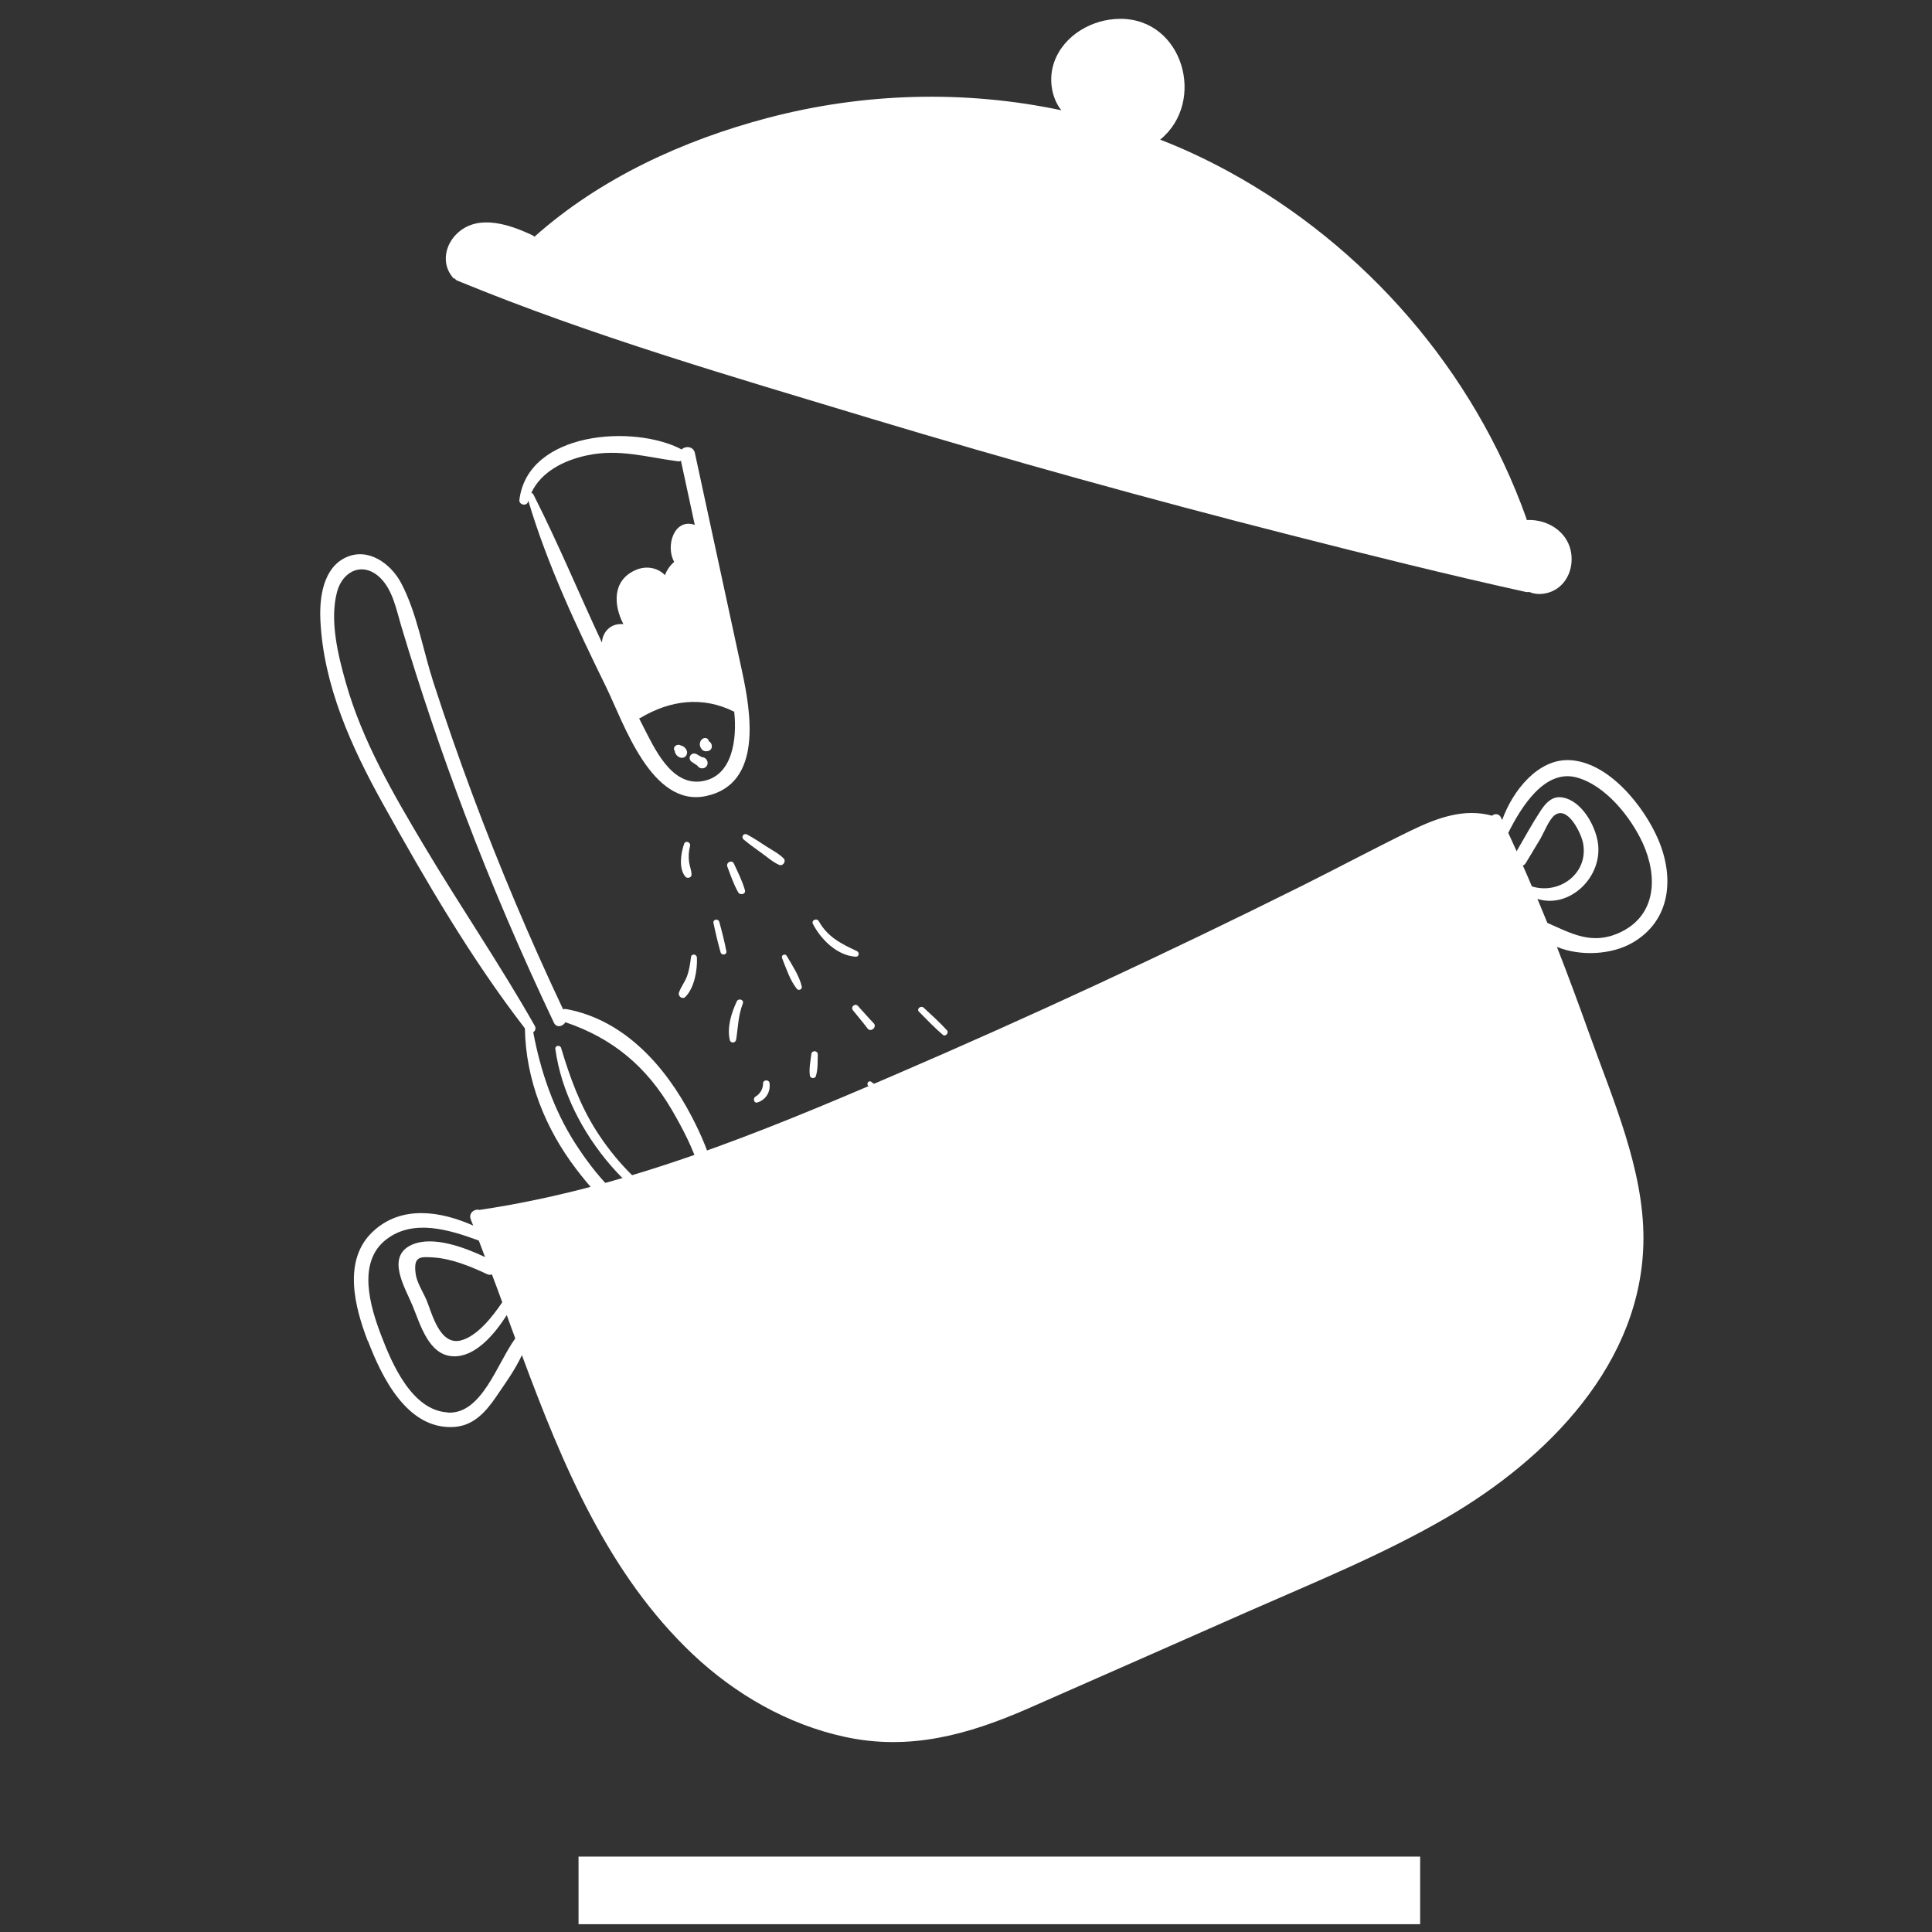 <?xml version="1.0" encoding="UTF-8" standalone="no"?>
<!-- Created with Inkscape (http://www.inkscape.org/) -->

<svg
   xmlns:dc="http://purl.org/dc/elements/1.1/"
   xmlns:cc="http://creativecommons.org/ns#"
   xmlns:rdf="http://www.w3.org/1999/02/22-rdf-syntax-ns#"
   xmlns:svg="http://www.w3.org/2000/svg"
   xmlns="http://www.w3.org/2000/svg"
   xmlns:sodipodi="http://sodipodi.sourceforge.net/DTD/sodipodi-0.dtd"
   xmlns:inkscape="http://www.inkscape.org/namespaces/inkscape"
   width="20"
   height="20"
   viewBox="0 0 5.292 5.292"
   version="1.1"
   id="svg1137"
   inkscape:version="0.92.3 (2405546, 2018-03-11)"
   sodipodi:docname="dashicon-pawon-solid.svg">
  <rect x="0" y="0" width="5.292" height="5.292" fill="#333333" stroke="none"/>
  <defs
     id="defs1131" />
  <sodipodi:namedview
     id="base"
     pagecolor="#ffffff"
     bordercolor="#666666"
     borderopacity="1.0"
     inkscape:pageopacity="0.0"
     inkscape:pageshadow="2"
     inkscape:zoom="22.4"
     inkscape:cx="6.0154847"
     inkscape:cy="9.077373"
     inkscape:document-units="mm"
     inkscape:current-layer="layer1"
     showgrid="false"
     units="px"
     inkscape:window-width="1289"
     inkscape:window-height="739"
     inkscape:window-x="50"
     inkscape:window-y="78"
     inkscape:window-maximized="0" />
  <g
     inkscape:label="Layer 1"
     inkscape:groupmode="layer"
     id="layer1"
     transform="translate(0,-291.708)">
    <g
       transform="matrix(0.476,0,0,0.476,-18.453,219.79)"
       style="fill:#ffffff"
       id="g3217">
      <g
         style="fill:#ffffff"
         id="g3213">
        <path
           d="m 41.344,159.217 c 0.196,0.01 0.282,-0.281 0.388,-0.427 -0.017,-0.045 -0.033,-0.09 -0.049,-0.134 -0.071,0.111 -0.181,0.242 -0.308,0.237 -0.142,-0.005 -0.19,-0.185 -0.234,-0.291 -0.043,-0.104 -0.156,-0.283 -0.004,-0.351 0.12,-0.053 0.3,0.014 0.421,0.071 -0.012,-0.031 -0.024,-0.063 -0.036,-0.095 -0.169,-0.062 -0.377,-0.127 -0.533,-0.006 -0.169,0.131 -0.092,0.386 -0.029,0.551 0.062,0.163 0.177,0.433 0.384,0.444 m 0.253,-0.794 c -0.008,0.003 -0.018,0.003 -0.028,-0.002 -0.096,-0.045 -0.203,-0.089 -0.31,-0.096 -0.073,-0.004 -0.115,-0.009 -0.1,0.096 0.006,0.047 0.043,0.105 0.062,0.149 0.031,0.074 0.075,0.263 0.197,0.233 0.095,-0.024 0.184,-0.138 0.239,-0.22 -0.019,-0.053 -0.039,-0.106 -0.059,-0.159 m 5.932,-2.354 c 0.018,0.04 0.035,0.08 0.052,0.12 0.156,0.049 0.326,-0.073 0.295,-0.246 -0.01,-0.059 -0.09,-0.224 -0.166,-0.162 -0.032,0.027 -0.058,0.095 -0.079,0.132 -0.028,0.047 -0.056,0.093 -0.084,0.14 -0.005,0.008 -0.011,0.014 -0.018,0.016 m -0.036,-0.082 c 0.046,-0.079 0.09,-0.16 0.14,-0.236 0.029,-0.043 0.065,-0.083 0.122,-0.074 0.11,0.017 0.188,0.156 0.205,0.255 0.034,0.201 -0.162,0.388 -0.347,0.329 0.019,0.046 0.038,0.092 0.057,0.138 0.137,0.06 0.256,0.13 0.416,0.056 0.213,-0.098 0.22,-0.324 0.133,-0.515 -0.069,-0.15 -0.214,-0.333 -0.381,-0.378 -0.183,-0.049 -0.318,0.169 -0.393,0.319 0.016,0.035 0.032,0.07 0.048,0.105 m -6.611,2.819 c -0.075,-0.195 -0.146,-0.466 0.03,-0.63 0.163,-0.153 0.389,-0.118 0.577,-0.034 -0.005,-0.011 -0.009,-0.023 -0.014,-0.035 -0.015,-0.037 0.022,-0.064 0.051,-0.055 8.27e-4,-3.2e-4 0.002,-5.6e-4 0.002,-7.5e-4 0.833,-0.124 1.607,-0.441 2.376,-0.772 0.795,-0.342 1.58,-0.707 2.355,-1.093 0.208,-0.104 0.414,-0.214 0.623,-0.316 0.15,-0.073 0.307,-0.132 0.47,-0.087 0.014,-0.013 0.04,-0.013 0.051,0.01 0.002,0.005 0.005,0.01 0.007,0.015 0.06,-0.169 0.205,-0.35 0.383,-0.345 0.229,0.007 0.435,0.268 0.516,0.459 0.093,0.219 0.071,0.466 -0.151,0.593 -0.117,0.067 -0.295,0.079 -0.433,0.023 0.066,0.168 0.128,0.337 0.189,0.507 0.133,0.371 0.311,0.774 0.309,1.175 -0.004,0.713 -0.554,1.265 -1.131,1.601 -0.368,0.214 -0.764,0.374 -1.152,0.545 -0.42,0.185 -0.839,0.371 -1.259,0.555 -0.343,0.15 -0.679,0.244 -1.053,0.163 -0.329,-0.071 -0.631,-0.245 -0.875,-0.475 -0.488,-0.461 -0.75,-1.091 -0.984,-1.722 -0.039,0.085 -0.097,0.164 -0.147,0.238 -0.063,0.092 -0.134,0.172 -0.253,0.176 -0.263,0.009 -0.407,-0.289 -0.486,-0.496"
           style="fill:#ffffff;fill-opacity:1;fill-rule:nonzero;stroke:none;stroke-width:0.035"
           id="path3125"
           inkscape:connector-curvature="0" />
        <path
           sodipodi:nodetypes="ccccccccccccccccccccccc"
           d="m 41.382,152.688 c 0.003,0.006 0.008,0.011 0.016,0.015 7.01e-4,2.7e-4 0.001,5.1e-4 0.002,7.8e-4 0.002,9e-4 0.004,0.002 0.005,0.002 0.768,0.316 1.576,0.55 2.37,0.79 0.8,0.241 1.606,0.465 2.416,0.671 0.451,0.115 0.903,0.228 1.357,0.328 0.007,0.001 0.014,0.001 0.019,-8e-5 0.033,0.014 0.07,0.016 0.113,0.003 0.077,-0.024 0.124,-0.095 0.13,-0.174 0.011,-0.155 -0.122,-0.25 -0.258,-0.243 -5.06e-4,-0.004 -0.001,-0.008 -0.003,-0.013 -0.303,-0.848 -0.926,-1.564 -1.715,-1.994 -0.127,-0.069 -0.257,-0.13 -0.391,-0.182 0.267,-0.217 0.133,-0.698 -0.232,-0.695 -0.159,7.4e-4 -0.323,0.094 -0.378,0.249 -0.033,0.093 -0.017,0.204 0.041,0.277 -0.554,-0.117 -1.135,-0.102 -1.689,0.044 -0.486,0.128 -0.965,0.347 -1.343,0.684 -0.004,-0.005 -0.009,-0.008 -0.016,-0.011 -0.125,-0.058 -0.3,-0.119 -0.42,-0.016 -0.079,0.068 -0.1,0.179 -0.037,0.257 0.003,0.004 0.006,0.008 0.01,0.012"
           style="fill:#ffffff;fill-opacity:1;fill-rule:nonzero;stroke:none;stroke-width:0.039"
           id="path3127"
           inkscape:connector-curvature="0" />
        <g
           style="fill:#ffffff"
           transform="matrix(1.011,-0.426,0.426,1.011,-86.073,-28.745)"
           id="g3201">
          <g
             id="g3131"
             transform="matrix(0.021,0.026,0.026,-0.021,43.539,202.468)"
             style="fill:#ffffff;fill-opacity:1">
            <path
               d="M 0,0 C 0.437,0.185 0.25,0.898 -0.231,0.814 -0.85,0.705 -1.575,1.174 -1.652,1.8 -1.735,2.438 -2.633,2.27 -2.613,1.661 -2.572,0.358 -1.183,-0.521 0,0"
               style="fill:#ffffff;fill-opacity:1;fill-rule:nonzero;stroke:none"
               id="path3129"
               inkscape:connector-curvature="0" />
          </g>
          <g
             id="g3135"
             transform="matrix(0.021,0.026,0.026,-0.021,43.692,202.151)"
             style="fill:#ffffff;fill-opacity:1">
            <path
               d="m 0,0 c -1.605,0.564 -3.244,0.964 -4.881,1.393 -0.592,0.151 -0.961,-0.722 -0.353,-0.908 1.66,-0.512 3.307,-1.043 5,-1.419 C 0.307,-1.051 0.512,-0.179 0,0"
               style="fill:#ffffff;fill-opacity:1;fill-rule:nonzero;stroke:none"
               id="path3133"
               inkscape:connector-curvature="0" />
          </g>
          <g
             id="g3139"
             transform="matrix(0.021,0.026,0.026,-0.021,43.274,202.398)"
             style="fill:#ffffff;fill-opacity:1">
            <path
               d="M 0,0 C 0.548,-0.099 0.645,0.76 0.1,0.854 -1.441,1.112 -2.983,1.37 -4.524,1.629 -5.032,1.717 -5.117,0.927 -4.615,0.836 -3.072,0.557 -1.534,0.275 0,0"
               style="fill:#ffffff;fill-opacity:1;fill-rule:nonzero;stroke:none"
               id="path3137"
               inkscape:connector-curvature="0" />
          </g>
          <g
             id="g3143"
             transform="matrix(0.021,0.026,0.026,-0.021,43.312,201.981)"
             style="fill:#ffffff;fill-opacity:1">
            <path
               d="M 0,0 C 0.746,-0.339 1.238,0.929 0.459,1.182 -0.707,1.556 -1.852,1.996 -3.005,2.404 -3.637,2.63 -3.999,1.696 -3.381,1.436 -2.255,0.959 -1.113,0.511 0,0"
               style="fill:#ffffff;fill-opacity:1;fill-rule:nonzero;stroke:none"
               id="path3141"
               inkscape:connector-curvature="0" />
          </g>
          <g
             id="g3147"
             transform="matrix(0.021,0.026,0.026,-0.021,43.418,201.585)"
             style="fill:#ffffff;fill-opacity:1">
            <path
               d="M 0,0 C -2.739,-0.149 -5.077,-0.227 -7.492,1.307 -8.043,1.654 -8.635,0.854 -8.088,0.484 -5.805,-1.073 -2.397,-2.086 0.252,-0.862 0.728,-0.638 0.493,0.025 0,0"
               style="fill:#ffffff;fill-opacity:1;fill-rule:nonzero;stroke:none"
               id="path3145"
               inkscape:connector-curvature="0" />
          </g>
          <g
             id="g3151"
             transform="matrix(0.021,0.026,0.026,-0.021,42.988,201.99)"
             style="fill:#ffffff;fill-opacity:1">
            <path
               d="M 0,0 C 0.406,-1.035 0.735,-2.183 1.392,-3.079 1.676,-3.466 2.357,-3.173 2.26,-2.697 2.049,-1.604 1.421,-0.581 0.928,0.409 0.642,0.993 -0.238,0.605 0,0"
               style="fill:#ffffff;fill-opacity:1;fill-rule:nonzero;stroke:none"
               id="path3149"
               inkscape:connector-curvature="0" />
          </g>
          <g
             id="g3155"
             transform="matrix(0.021,0.026,0.026,-0.021,43.042,201.467)"
             style="fill:#ffffff;fill-opacity:1">
            <path
               d="m 0,0 c 1.303,-1.088 2.745,-2.49 4.327,-3.149 0.4,-0.165 0.786,0.36 0.499,0.688 C 3.702,-1.167 1.921,-0.233 0.477,0.658 0.031,0.93 -0.405,0.34 0,0"
               style="fill:#ffffff;fill-opacity:1;fill-rule:nonzero;stroke:none"
               id="path3153"
               inkscape:connector-curvature="0" />
          </g>
          <g
             id="g3159"
             transform="matrix(0.021,0.026,0.026,-0.021,42.629,202.114)"
             style="fill:#ffffff;fill-opacity:1">
            <path
               d="M 0,0 C 0.977,1.006 1.056,2.454 0.221,3.591 -0.114,4.047 -0.92,3.571 -0.639,3.063 -0.236,2.325 -0.255,1.386 -0.704,0.663 -0.967,0.227 -0.41,-0.422 0,0"
               style="fill:#ffffff;fill-opacity:1;fill-rule:nonzero;stroke:none"
               id="path3157"
               inkscape:connector-curvature="0" />
          </g>
          <g
             id="g3163"
             transform="matrix(0.021,0.026,0.026,-0.021,43.218,201.01)"
             style="fill:#ffffff;fill-opacity:1">
            <path
               d="M 0,0 C 0.625,0.048 0.74,1.044 0.135,1.224 -0.9,1.542 -2.044,1.514 -3.126,1.598 -4.314,1.7 -5.497,1.824 -6.688,1.818 -7.299,1.819 -7.399,1.015 -6.798,0.875 -5.635,0.621 -4.448,0.49 -3.269,0.328 -2.199,0.189 -1.081,-0.093 0,0"
               style="fill:#ffffff;fill-opacity:1;fill-rule:nonzero;stroke:none"
               id="path3161"
               inkscape:connector-curvature="0" />
          </g>
          <g
             id="g3167"
             transform="matrix(0.021,0.026,0.026,-0.021,42.654,201.767)"
             style="fill:#ffffff;fill-opacity:1">
            <path
               d="M 0,0 C -0.651,1.865 -1.509,3.475 -1.753,5.477 -1.834,6.13 -2.785,5.966 -2.752,5.327 -2.639,3.346 -2.202,1.018 -0.849,-0.523 -0.466,-0.958 0.184,-0.53 0,0"
               style="fill:#ffffff;fill-opacity:1;fill-rule:nonzero;stroke:none"
               id="path3165"
               inkscape:connector-curvature="0" />
          </g>
          <g
             id="g3171"
             transform="matrix(0.021,0.026,0.026,-0.021,43.001,201.062)"
             style="fill:#ffffff;fill-opacity:1">
            <path
               d="m 0,0 c -1.05,1.078 -2.289,1.939 -3.49,2.844 -0.589,0.45 -1.22,-0.453 -0.667,-0.919 1.1,-0.95 2.162,-1.959 3.399,-2.735 C -0.258,-1.122 0.474,-0.48 0,0"
               style="fill:#ffffff;fill-opacity:1;fill-rule:nonzero;stroke:none"
               id="path3169"
               inkscape:connector-curvature="0" />
          </g>
          <g
             id="g3175"
             transform="matrix(0.021,0.026,0.026,-0.021,42.782,201.157)"
             style="fill:#ffffff;fill-opacity:1">
            <path
               d="m 0,0 c 1.018,-1.213 2.054,-2.39 3.157,-3.523 0.404,-0.418 1.1,0.115 0.715,0.585 C 2.87,-1.711 1.817,-0.563 0.724,0.582 0.317,1.006 -0.388,0.461 0,0"
               style="fill:#ffffff;fill-opacity:1;fill-rule:nonzero;stroke:none"
               id="path3173"
               inkscape:connector-curvature="0" />
          </g>
          <g
             id="g3179"
             transform="matrix(0.021,0.026,0.026,-0.021,42.495,201.457)"
             style="fill:#ffffff;fill-opacity:1">
            <path
               d="M 0,0 C 0.605,1.9 -0.317,4.654 -1.305,6.299 -1.61,6.797 -2.393,6.495 -2.161,5.922 -1.784,4.952 -1.435,3.998 -1.293,2.967 -1.159,2.018 -1.35,1.067 -1.195,0.134 -1.095,-0.447 -0.193,-0.61 0,0"
               style="fill:#ffffff;fill-opacity:1;fill-rule:nonzero;stroke:none"
               id="path3177"
               inkscape:connector-curvature="0" />
          </g>
          <g
             id="g3183"
             transform="matrix(0.021,0.026,0.026,-0.021,43.078,200.287)"
             style="fill:#ffffff;fill-opacity:1">
            <path
               d="m 0,0 c 0.006,0.003 0.008,-0.004 0.02,-0.013 0.002,-0.006 0.005,-0.012 0.017,-0.006 0.031,-0.022 0.076,-0.045 0.141,-0.08 0.42,-0.163 0.828,0.024 1.099,0.342 C 1.731,0.777 1.197,1.571 0.564,1.541 0.55,1.556 0.536,1.571 0.519,1.578 0.217,1.956 -0.294,1.795 -0.49,1.417 -0.691,1.037 -0.598,0.567 -0.323,0.248 -0.237,0.151 -0.125,0.058 0,0"
               style="fill:#ffffff;fill-opacity:1;fill-rule:nonzero;stroke:none"
               id="path3181"
               inkscape:connector-curvature="0" />
          </g>
          <g
             id="g3187"
             transform="matrix(0.021,0.026,0.026,-0.021,43.012,200.3)"
             style="fill:#ffffff;fill-opacity:1">
            <path
               d="M 0,0 C -0.045,-0.382 0.246,-0.751 0.625,-0.79 0.827,-0.814 1.027,-0.833 1.227,-0.851 1.369,-0.867 1.532,-0.866 1.676,-0.888 2.196,-1.213 2.957,-0.941 3.034,-0.261 3.113,0.413 2.335,0.937 1.753,0.616 1.437,0.59 1.101,0.627 0.787,0.631 0.403,0.632 0.046,0.411 0,0"
               style="fill:#ffffff;fill-opacity:1;fill-rule:nonzero;stroke:none"
               id="path3185"
               inkscape:connector-curvature="0" />
          </g>
          <g
             id="g3191"
             transform="matrix(0.021,0.026,0.026,-0.021,42.801,200.715)"
             style="fill:#ffffff;fill-opacity:1">
            <path
               d="M 0,0 C 0.248,-1.531 1.034,-3.798 2.606,-4.433 3.02,-4.599 3.55,-4.124 3.309,-3.69 2.977,-3.098 2.43,-2.679 2.032,-2.13 1.53,-1.442 1.186,-0.677 0.979,0.147 0.825,0.754 -0.106,0.642 0,0"
               style="fill:#ffffff;fill-opacity:1;fill-rule:nonzero;stroke:none"
               id="path3189"
               inkscape:connector-curvature="0" />
          </g>
          <g
             id="g3195"
             transform="matrix(0.021,0.026,0.026,-0.021,42.997,200.244)"
             style="fill:#ffffff;fill-opacity:1">
            <path
               d="m 0,0 c -0.136,0.018 -0.255,0.015 -0.388,-0.022 -0.038,-0.01 -0.062,-0.02 -0.08,-0.028 -0.014,0.001 -0.023,0.004 -0.043,0.002 -0.618,0.048 -1.05,-0.81 -0.459,-1.182 0.039,-0.025 0.065,-0.035 0.077,-0.03 0.026,-0.045 0.051,-0.084 0.075,-0.123 0.071,-0.096 0.155,-0.159 0.261,-0.205 0.194,-0.12 0.409,-0.188 0.639,-0.194 0.372,-0.006 0.732,0.16 0.875,0.528 0.131,0.349 0.011,0.765 -0.289,0.98 C 0.468,-0.128 0.246,-0.026 0,0"
               style="fill:#ffffff;fill-opacity:1;fill-rule:nonzero;stroke:none"
               id="path3193"
               inkscape:connector-curvature="0" />
          </g>
          <g
             id="g3199"
             transform="matrix(0.021,0.026,0.026,-0.021,43.123,198.639)"
             style="fill:#ffffff;fill-opacity:1">
            <path
               d="m 0,0 c 3.933,3.338 8.408,4.173 13.048,5.94 0.151,0.06 0.263,0.159 0.354,0.277 2.223,-2.613 4.447,-5.227 6.671,-7.84 -0.044,0.002 -0.087,0.004 -0.126,-0.006 -3.285,-0.666 -2.312,-5.18 0.013,-6.62 -0.312,-0.84 -0.406,-1.705 -0.286,-2.526 -1.659,0.526 -3.376,-0.123 -4.436,-1.471 -2.488,-3.17 -0.473,-6.471 2.318,-8.388 -0.649,-0.285 -1.209,-0.738 -1.518,-1.279 -0.533,-0.917 -0.488,-1.969 -0.078,-2.868 -6.705,4.999 -13.197,10.305 -20.045,15.099 -0.138,0.103 -0.278,0.197 -0.422,0.297 -0.132,0.091 -0.28,0.104 -0.413,0.067 C -5.113,-5.625 -2.807,-2.38 0,0 m 39.888,-36.671 c -3.854,-2.678 -8.87,1.212 -11.975,3.344 -0.397,0.273 -0.783,0.551 -1.18,0.823 0.04,0.039 0.089,0.074 0.12,0.131 2.822,4.716 7.006,7.695 12.533,7.851 2.343,-3.399 4.748,-9.199 0.502,-12.149 m -44.604,25.873 c -0.011,0.059 -0.017,0.121 -0.035,0.177 7.45,-7.512 16.075,-13.873 24.638,-20.028 5.094,-3.664 15.165,-13.273 21.849,-7.636 7.045,5.944 -0.089,15.029 -4.297,19.971 C 29.876,-9.433 22.313,-0.551 14.75,8.331 14.04,9.168 12.894,8.642 12.655,7.848 4.112,7.784 -9.964,-1.109 -6.04,-11.175 c 0.276,-0.724 1.502,-0.397 1.324,0.377"
               style="fill:#ffffff;fill-opacity:1;fill-rule:nonzero;stroke:none"
               id="path3197"
               inkscape:connector-curvature="0" />
          </g>
        </g>
        <g
           style="fill:#ffffff"
           transform="translate(0.365,-42.914)"
           id="g3211">
          <g
             id="g3205"
             transform="matrix(0.021,0.026,0.026,-0.021,40.392,197.931)"
             style="fill:#ffffff;fill-opacity:1">
            <path
               d="m 0,0 c -4.555,1.941 -10.136,4.552 -13.137,8.67 -2.255,3.104 -1.206,6.896 2.963,7.299 2.949,0.284 5.937,-1.34 8.587,-2.423 C 9.014,9.212 19.755,5.239 30.638,1.668 42.955,-2.371 55.435,-5.876 68.034,-8.91 c 1.035,-0.255 1.485,0.788 1.195,1.591 7.295,4.62 14.756,6.076 23.325,4.759 3.566,-0.552 7.284,-1.285 10.634,-2.636 4.84,-1.943 8.108,-7.427 2.796,-11.003 -5.31,-3.582 -13.457,-3.578 -19.571,-2.9 -6.778,0.749 -13.352,3.164 -19.335,6.394 0.057,0.387 -0.155,0.805 -0.683,0.892 C 54.46,-9.835 42.344,-8.882 30.362,-7.167 20.075,-5.691 9.622,-4.111 0,0 m 90.086,-21.762 c 6.419,-0.176 17.594,0.31 20.665,7.33 4.011,9.159 -9.09,12.59 -15.245,13.826 C 85.984,1.313 75.326,0.842 67.604,-5.741 67.422,-5.892 67.312,-6.062 67.245,-6.233 54.236,-3.074 41.352,0.623 28.652,4.869 22.173,7.035 15.745,9.344 9.37,11.79 c -5.419,2.08 -11.044,5.289 -16.753,6.402 -3.736,0.726 -8.438,-0.543 -9.418,-4.717 -0.982,-4.154 2.552,-7.823 5.599,-10.067 9.132,-6.72 20.465,-9.637 31.461,-11.546 14.864,-2.583 30.307,-4.947 45.412,-5.272 6.965,-5.446 15.602,-8.109 24.415,-8.352"
               style="fill:#ffffff;fill-opacity:1;fill-rule:nonzero;stroke:none"
               id="path3203"
               inkscape:connector-curvature="0" />
          </g>
          <g
             id="g3209"
             transform="matrix(0.021,0.026,0.026,-0.021,41.918,200.711)"
             style="fill:#ffffff;fill-opacity:1">
            <path
               d="M 0,0 C 2.739,0.085 16.16,1.02 11.642,6.955 11.057,7.719 9.999,6.799 10.5,6.018 12.458,2.975 6.694,2.261 5.386,2.054 4.372,1.891 3.354,1.769 2.331,1.688 -0.497,1.45 -3.349,1.493 -6.171,1.805 -11.449,2.391 -16.323,4.071 -21.209,6.072 -21.731,6.29 -22.197,5.495 -21.694,5.191 -15.272,1.317 -7.44,-0.246 0,0"
               style="fill:#ffffff;fill-opacity:1;fill-rule:nonzero;stroke:none"
               id="path3207"
               inkscape:connector-curvature="0" />
          </g>
        </g>
      </g>
      <rect
         style="opacity:1;fill:#ffffff;fill-opacity:1;stroke:none;stroke-width:0.278;stroke-miterlimit:4;stroke-dasharray:none;stroke-dashoffset:0;stroke-opacity:1"
         id="rect3215"
         width="4.843"
         height="0.389"
         x="42.096"
         y="161.772" />
    </g>
  </g>
</svg>
